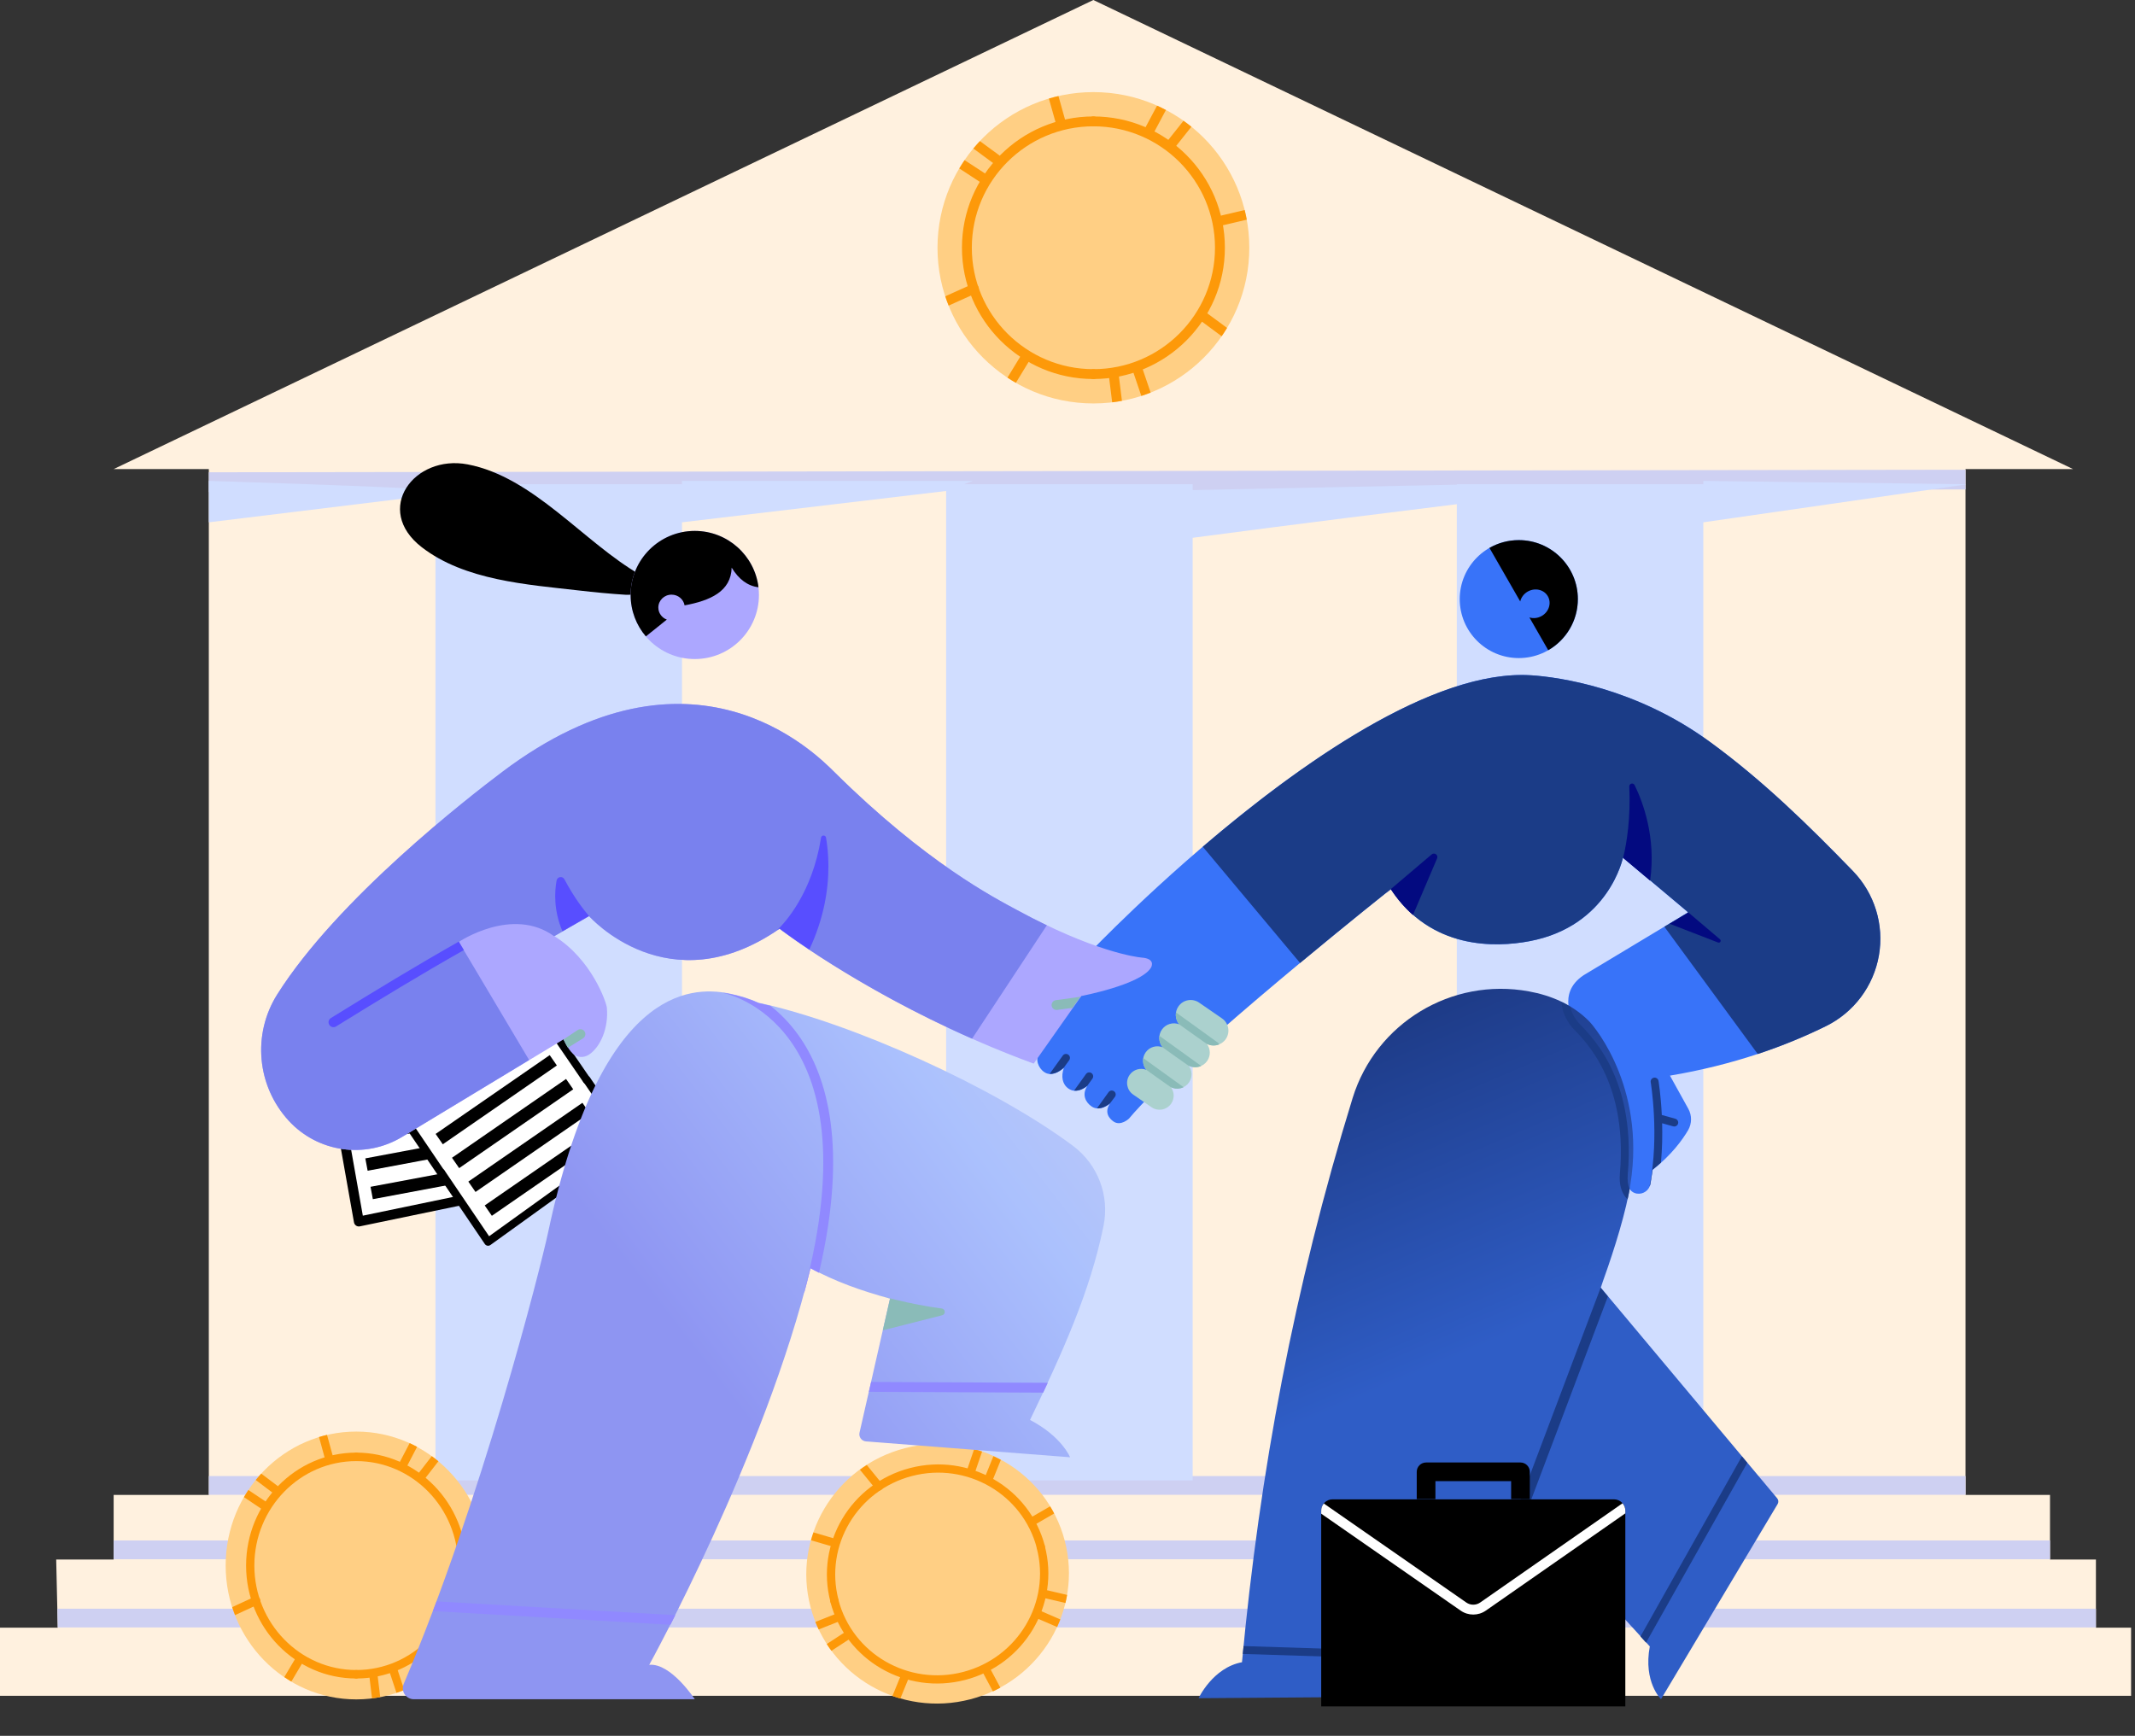 <svg width="305" height="248" viewBox="0 0 305 248" fill="none" xmlns="http://www.w3.org/2000/svg">
<rect x="0" y="0" width="305" height="248" fill="#333333" stroke="none"/>
<path fill-rule="evenodd" clip-rule="evenodd" d="M8.249 232.513L8.028 222.815H16.235V213.579H292.858V222.815H299.417V232.55H304.442V242.286H0V232.55H8.249V232.513ZM29.831 67.02H16.235L156.194 0L296.154 67.02H280.788V213.579H29.831V67.02Z" fill="#FFF1DF"/>
<path fill-rule="evenodd" clip-rule="evenodd" d="M299.418 232.516H8.25L8.189 229.838H299.418V232.516ZM292.859 222.768H16.236V220.091H292.859V222.768ZM280.789 213.564H29.832V210.887H280.789V213.564ZM280.789 69.93L29.832 70.294V67.476L280.789 67.112V69.93Z" fill="#CED0F2"/>
<path fill-rule="evenodd" clip-rule="evenodd" d="M280.783 69.227L243.331 74.624V211.516H208.115V72.037C201.563 72.842 185.428 74.842 170.38 76.834V211.516H135.163V70.148L97.427 74.624V211.516H62.211V70.67L29.826 74.624V68.71C29.826 68.71 53.645 69.433 62.211 69.976V69.186H97.427V68.71H138.973L137.711 69.186H170.38V70.02L208.115 69.248V69.186H243.331V68.71L280.783 69.182V69.227Z" fill="#D0DDFF"/>
<path d="M156.199 57.64C168.5 57.64 178.471 47.683 178.471 35.4C178.471 23.117 168.5 13.159 156.199 13.159C143.899 13.159 133.928 23.117 133.928 35.4C133.928 47.683 143.899 57.64 156.199 57.64Z" fill="#FFCF84"/>
<path fill-rule="evenodd" clip-rule="evenodd" d="M156.2 18.046C165.787 18.046 173.571 25.82 173.571 35.394C173.571 44.968 165.787 52.742 156.2 52.742C155.81 52.742 155.494 53.057 155.494 53.446C155.494 53.835 155.81 54.151 156.2 54.151C166.566 54.151 174.983 45.746 174.983 35.394C174.983 25.042 166.566 16.637 156.2 16.637C155.81 16.637 155.494 16.953 155.494 17.342C155.494 17.731 155.81 18.046 156.2 18.046Z" fill="#FD9909"/>
<path fill-rule="evenodd" clip-rule="evenodd" d="M156.205 52.742C146.617 52.742 138.832 44.968 138.832 35.394C138.832 25.82 146.617 18.046 156.205 18.046C156.595 18.046 156.911 17.731 156.911 17.342C156.911 16.953 156.595 16.637 156.205 16.637C145.838 16.637 137.422 25.042 137.422 35.394C137.422 45.746 145.838 54.151 156.205 54.151C156.595 54.151 156.911 53.835 156.911 53.446C156.911 53.057 156.595 52.742 156.205 52.742Z" fill="#FD9909"/>
<path fill-rule="evenodd" clip-rule="evenodd" d="M158.882 57.482L158.426 53.818C158.378 53.432 158.654 53.08 159.04 53.032C159.427 52.983 159.778 53.258 159.828 53.644L160.278 57.269C159.818 57.354 159.352 57.425 158.882 57.482ZM163.047 56.569L161.785 52.851C161.661 52.483 161.858 52.083 162.228 51.958C162.596 51.833 162.997 52.031 163.121 52.399L164.376 56.093C163.94 56.266 163.497 56.424 163.047 56.569ZM143.924 53.956L145.885 50.734C146.087 50.402 146.522 50.296 146.855 50.498C147.188 50.701 147.294 51.134 147.092 51.467L145.125 54.696C144.715 54.462 144.315 54.214 143.924 53.956ZM174.525 48.038L171.284 45.643C170.972 45.411 170.905 44.97 171.137 44.657C171.368 44.344 171.81 44.279 172.123 44.51L175.293 46.852C175.05 47.256 174.793 47.652 174.525 48.038ZM135.035 42.333L138.843 40.622C139.198 40.462 139.617 40.62 139.776 40.975C139.936 41.33 139.778 41.747 139.422 41.907L135.519 43.661C135.344 43.225 135.181 42.783 135.035 42.333ZM177.812 30.007C177.925 30.461 178.025 30.92 178.11 31.384L174.354 32.269C173.976 32.358 173.595 32.123 173.506 31.745C173.416 31.366 173.652 30.987 174.03 30.897L177.812 30.007ZM137.798 22.877L141.154 25.069C141.479 25.282 141.571 25.719 141.358 26.044C141.145 26.37 140.708 26.461 140.382 26.248L137.04 24.065C137.28 23.661 137.534 23.264 137.798 22.877ZM139.988 20.159L142.717 22.163C143.03 22.393 143.098 22.835 142.867 23.148C142.637 23.461 142.194 23.528 141.88 23.298L139.051 21.219C139.351 20.855 139.665 20.502 139.988 20.159ZM169.074 17.255C169.458 17.527 169.833 17.811 170.199 18.107L167.759 21.179C167.516 21.483 167.071 21.535 166.767 21.293C166.462 21.051 166.411 20.608 166.652 20.303L169.074 17.255ZM165.295 15.096C165.725 15.289 166.148 15.495 166.563 15.713L164.843 18.936C164.66 19.279 164.232 19.409 163.888 19.226C163.545 19.043 163.415 18.616 163.598 18.272L165.295 15.096ZM151.207 13.723L152.2 17.26C152.305 17.635 152.086 18.024 151.711 18.129C151.335 18.234 150.946 18.015 150.841 17.641L149.842 14.082C150.291 13.948 150.745 13.829 151.207 13.723Z" fill="#FD9909"/>
<path fill-rule="evenodd" clip-rule="evenodd" d="M70.455 142.124L75.465 169.449L51.259 174.472L46.336 146.724L70.455 142.124Z" fill="white"/>
<path fill-rule="evenodd" clip-rule="evenodd" d="M47.151 147.331L49.778 162.141C49.846 162.525 49.59 162.89 49.206 162.958C48.823 163.026 48.457 162.77 48.388 162.388L45.64 146.892C45.572 146.512 45.823 146.149 46.202 146.077L70.32 141.477C70.505 141.441 70.696 141.481 70.851 141.587C71.006 141.694 71.113 141.857 71.147 142.041L73.608 155.461C73.677 155.844 73.423 156.212 73.04 156.282C72.657 156.352 72.29 156.098 72.219 155.716L69.887 142.994L47.151 147.331Z" fill="black"/>
<path fill-rule="evenodd" clip-rule="evenodd" d="M74.653 168.95L72.227 155.721C72.158 155.338 72.411 154.971 72.794 154.901C73.177 154.831 73.545 155.084 73.616 155.466L76.165 169.372C76.234 169.748 75.99 170.111 75.614 170.189L51.408 175.212C51.221 175.252 51.027 175.213 50.869 175.106C50.711 174.999 50.604 174.833 50.57 174.646L48.396 162.393C48.329 162.01 48.585 161.644 48.968 161.576C49.352 161.508 49.718 161.763 49.786 162.147L51.833 173.685L74.653 168.95Z" fill="black"/>
<path fill-rule="evenodd" clip-rule="evenodd" d="M72.737 167.676L72.406 165.91L52.933 169.561L53.264 171.328L72.737 167.676ZM71.993 163.614L71.662 161.848L52.188 165.5L52.52 167.266L71.993 163.614ZM71.248 159.553L70.916 157.785L51.444 161.437L51.776 163.205L71.248 159.553ZM70.504 155.492L70.172 153.724L50.699 157.376L51.031 159.143L70.504 155.492ZM69.759 151.43L69.427 149.663L49.954 153.315L50.286 155.082L69.759 151.43ZM69.014 147.369L68.683 145.602L49.209 149.253L49.542 151.02L69.014 147.369Z" fill="black"/>
<path fill-rule="evenodd" clip-rule="evenodd" d="M74.07 140.093L89.784 163.006L69.725 177.449L53.918 154.113L74.07 140.093Z" fill="white"/>
<path fill-rule="evenodd" clip-rule="evenodd" d="M89.011 162.842L83.355 154.594C83.179 154.338 83.245 153.986 83.502 153.811C83.759 153.634 84.111 153.7 84.287 153.957L90.254 162.658C90.427 162.911 90.367 163.256 90.118 163.434L70.058 177.877C69.934 177.967 69.78 178.001 69.63 177.975C69.48 177.948 69.347 177.862 69.261 177.735L62.562 167.846C62.388 167.588 62.455 167.237 62.713 167.062C62.971 166.888 63.322 166.955 63.497 167.213L69.871 176.623L89.011 162.842Z" fill="black"/>
<path fill-rule="evenodd" clip-rule="evenodd" d="M54.691 154.269L63.487 167.255C63.662 167.512 63.594 167.863 63.336 168.037C63.078 168.212 62.727 168.144 62.552 167.887L53.444 154.441C53.272 154.186 53.336 153.838 53.59 153.662L73.742 139.642C73.865 139.556 74.018 139.522 74.166 139.55C74.314 139.576 74.445 139.662 74.53 139.785L84.277 153.998C84.453 154.255 84.387 154.606 84.13 154.783C83.873 154.958 83.522 154.893 83.346 154.636L73.92 140.891L54.691 154.269Z" fill="black"/>
<path fill-rule="evenodd" clip-rule="evenodd" d="M86.562 162.445L85.539 160.966L69.243 172.225L70.266 173.704L86.562 162.445ZM84.225 159.038L83.203 157.56L66.906 168.819L67.93 170.297L84.225 159.038ZM81.889 155.632L80.865 154.153L64.57 165.412L65.594 166.892L81.889 155.632ZM79.553 152.227L78.529 150.747L62.233 162.007L63.257 163.486L79.553 152.227ZM77.216 148.821L76.193 147.342L59.897 158.601L60.92 160.08L77.216 148.821ZM74.88 145.415L73.856 143.936L57.56 155.195L58.584 156.673L74.88 145.415Z" fill="black"/>
<path d="M50.897 242.796C61.202 242.796 69.555 234.23 69.555 223.664C69.555 213.097 61.202 204.531 50.897 204.531C40.592 204.531 32.238 213.097 32.238 223.664C32.238 234.23 40.592 242.796 50.897 242.796Z" fill="#FFCF84"/>
<path fill-rule="evenodd" clip-rule="evenodd" d="M50.901 208.751C58.933 208.751 65.455 215.438 65.455 223.675C65.455 231.911 58.933 238.598 50.901 238.598C50.575 238.598 50.31 238.869 50.31 239.204C50.31 239.538 50.575 239.81 50.901 239.81C59.586 239.81 66.637 232.58 66.637 223.675C66.637 214.769 59.586 207.539 50.901 207.539C50.575 207.539 50.31 207.811 50.31 208.145C50.31 208.48 50.575 208.751 50.901 208.751Z" fill="#FD9909"/>
<path fill-rule="evenodd" clip-rule="evenodd" d="M50.892 238.598C42.859 238.598 36.337 231.911 36.337 223.675C36.337 215.438 42.859 208.751 50.892 208.751C51.218 208.751 51.483 208.48 51.483 208.145C51.483 207.811 51.218 207.539 50.892 207.539C42.206 207.539 35.156 214.769 35.156 223.675C35.156 232.58 42.206 239.81 50.892 239.81C51.218 239.81 51.483 239.538 51.483 239.204C51.483 238.869 51.218 238.598 50.892 238.598Z" fill="#FD9909"/>
<path fill-rule="evenodd" clip-rule="evenodd" d="M53.147 242.644L52.765 239.492C52.725 239.16 52.956 238.857 53.28 238.816C53.604 238.775 53.898 239.011 53.939 239.343L54.316 242.461C53.931 242.535 53.541 242.596 53.147 242.644ZM56.636 241.859L55.579 238.661C55.475 238.344 55.641 238 55.95 237.892C56.259 237.785 56.595 237.955 56.699 238.272L57.75 241.45C57.385 241.598 57.013 241.735 56.636 241.859ZM40.615 239.611L42.258 236.84C42.428 236.554 42.792 236.463 43.071 236.637C43.35 236.811 43.438 237.184 43.269 237.47L41.621 240.248C41.278 240.046 40.943 239.833 40.615 239.611ZM66.253 234.52L63.537 232.46C63.276 232.261 63.22 231.881 63.414 231.612C63.608 231.343 63.978 231.286 64.241 231.485L66.896 233.5C66.693 233.848 66.477 234.188 66.253 234.52ZM33.168 229.613L36.359 228.14C36.656 228.003 37.007 228.139 37.14 228.444C37.274 228.749 37.142 229.108 36.844 229.246L33.573 230.755C33.427 230.38 33.291 229.999 33.168 229.613ZM69.006 219.009C69.101 219.399 69.185 219.795 69.256 220.194L66.11 220.955C65.793 221.032 65.474 220.83 65.399 220.504C65.323 220.179 65.521 219.852 65.838 219.775L69.006 219.009ZM35.483 212.876L38.294 214.761C38.567 214.944 38.644 215.32 38.466 215.6C38.287 215.88 37.921 215.959 37.648 215.776L34.848 213.898C35.049 213.55 35.262 213.209 35.483 212.876ZM37.318 210.537L39.604 212.261C39.867 212.459 39.923 212.839 39.73 213.108C39.537 213.378 39.166 213.436 38.903 213.238L36.533 211.449C36.785 211.137 37.047 210.832 37.318 210.537ZM61.686 208.039C62.007 208.273 62.322 208.518 62.628 208.772L60.584 211.415C60.38 211.677 60.008 211.721 59.753 211.513C59.497 211.305 59.455 210.923 59.657 210.661L61.686 208.039ZM58.52 206.182C58.88 206.348 59.235 206.525 59.582 206.713L58.141 209.485C57.987 209.78 57.629 209.892 57.341 209.735C57.053 209.577 56.945 209.21 57.098 208.914L58.52 206.182ZM46.717 205.001L47.549 208.044C47.637 208.366 47.453 208.701 47.139 208.791C46.824 208.881 46.498 208.693 46.411 208.371L45.574 205.31C45.95 205.195 46.33 205.092 46.717 205.001Z" fill="#FD9909"/>
<path d="M115.784 229.577C118.377 239.481 128.61 245.391 138.64 242.777C148.67 240.164 154.698 230.017 152.105 220.113C149.512 210.209 139.279 204.299 129.249 206.913C119.219 209.526 113.191 219.673 115.784 229.577Z" fill="#FFCF84"/>
<path fill-rule="evenodd" clip-rule="evenodd" d="M148.109 221.19C150.13 228.912 145.423 236.835 137.604 238.873C129.785 240.91 121.795 236.295 119.774 228.574C119.692 228.261 119.367 228.073 119.049 228.156C118.732 228.239 118.541 228.56 118.623 228.874C120.809 237.222 129.447 242.212 137.902 240.009C146.356 237.806 151.445 229.239 149.26 220.891C149.178 220.577 148.853 220.389 148.535 220.472C148.218 220.555 148.027 220.877 148.109 221.19Z" fill="#FD9909"/>
<path fill-rule="evenodd" clip-rule="evenodd" d="M119.785 228.563C117.763 220.841 122.47 212.918 130.289 210.88C138.109 208.843 146.098 213.458 148.12 221.18C148.202 221.493 148.527 221.681 148.844 221.598C149.162 221.515 149.353 221.193 149.271 220.88C147.085 212.53 138.447 207.542 129.992 209.745C121.538 211.948 116.448 220.514 118.634 228.863C118.716 229.177 119.041 229.364 119.358 229.282C119.676 229.199 119.867 228.877 119.785 228.563Z" fill="#FD9909"/>
<path fill-rule="evenodd" clip-rule="evenodd" d="M116.48 231.729L119.377 230.582C119.682 230.461 120.027 230.608 120.148 230.909C120.269 231.21 120.119 231.551 119.814 231.673L116.948 232.807C116.782 232.455 116.625 232.095 116.48 231.729ZM118.103 234.887L120.874 233.08C121.148 232.902 121.517 232.975 121.697 233.247C121.876 233.516 121.799 233.881 121.525 234.06L118.772 235.856C118.539 235.542 118.316 235.219 118.103 234.887ZM116.208 218.935L119.252 219.829C119.566 219.921 119.744 220.248 119.649 220.559C119.554 220.87 119.222 221.048 118.908 220.956L115.856 220.06C115.961 219.68 116.079 219.305 116.208 218.935ZM127.489 242.312L128.762 239.193C128.886 238.892 129.232 238.745 129.536 238.865C129.84 238.984 129.987 239.326 129.864 239.627L128.619 242.678C128.238 242.568 127.861 242.446 127.489 242.312ZM123.826 209.305L126.027 212.007C126.232 212.258 126.191 212.629 125.935 212.833C125.679 213.037 125.304 212.999 125.099 212.746L122.844 209.977C123.163 209.744 123.49 209.519 123.826 209.305ZM142.907 241.12C142.56 241.307 142.206 241.486 141.845 241.653L140.331 238.818C140.179 238.532 140.29 238.176 140.58 238.024C140.87 237.87 141.23 237.979 141.383 238.265L142.907 241.12ZM140.297 207.388L139.214 210.556C139.109 210.864 138.772 211.031 138.461 210.929C138.15 210.826 137.983 210.494 138.089 210.186L139.167 207.031C139.548 207.138 139.925 207.258 140.297 207.388ZM142.979 208.572L141.917 211.196C141.795 211.498 141.449 211.646 141.145 211.526C140.84 211.408 140.692 211.065 140.814 210.764L141.916 208.044C142.276 208.208 142.63 208.385 142.979 208.572ZM151.48 231.371C151.338 231.738 151.185 232.1 151.021 232.457L147.998 231.147C147.698 231.017 147.563 230.67 147.696 230.373C147.829 230.076 148.181 229.94 148.48 230.07L151.48 231.371ZM152.446 227.869C152.38 228.256 152.3 228.641 152.209 229.021L149.216 228.322C148.897 228.248 148.7 227.931 148.777 227.615C148.854 227.3 149.176 227.105 149.495 227.179L152.446 227.869ZM150.599 216.235L147.919 217.787C147.636 217.951 147.272 217.858 147.107 217.578C146.942 217.298 147.038 216.938 147.322 216.774L150.018 215.212C150.222 215.545 150.415 215.886 150.599 216.235Z" fill="#FD9909"/>
<path fill-rule="evenodd" clip-rule="evenodd" d="M91.567 84.996C91.517 84.919 89.597 84.989 89.448 84.98C87.199 84.841 84.953 84.621 82.715 84.364C75.276 83.512 66.4 82.925 60.261 78.188C53.279 72.8 59.162 64.885 66.81 66.349C76.239 68.155 83.382 77.483 91.482 82.135" fill="black"/>
<path d="M99.255 94.159C104.317 94.159 108.421 90.061 108.421 85.006C108.421 79.951 104.317 75.853 99.255 75.853C94.193 75.853 90.089 79.951 90.089 85.006C90.089 90.061 94.193 94.159 99.255 94.159Z" fill="#ACA7FF"/>
<path fill-rule="evenodd" clip-rule="evenodd" d="M95.26 88.524L92.264 90.924C90.908 89.328 90.089 87.262 90.089 85.006C90.089 79.954 94.196 75.853 99.255 75.853C103.94 75.853 107.808 79.37 108.355 83.902C106.823 83.723 105.55 82.778 104.523 81.102C104.436 84.517 101.427 85.82 97.798 86.49C97.646 85.621 96.87 84.958 95.936 84.958C94.894 84.958 94.047 85.784 94.047 86.802C94.047 87.587 94.551 88.258 95.26 88.524Z" fill="black"/>
<path fill-rule="evenodd" clip-rule="evenodd" d="M155.626 136.149C155.626 136.149 194.837 94.831 218.828 96.486C222.672 96.751 233.624 98.239 244.206 105.947C251.84 111.507 258.365 117.913 264.697 124.445C267.795 127.643 269.176 132.127 268.412 136.51C267.648 140.894 264.831 144.648 260.832 146.613C255.073 149.447 247.662 152.154 238.565 153.677C238.565 153.677 240.184 156.599 241.188 158.412C241.713 159.361 241.706 160.512 241.17 161.453C240.342 162.864 238.785 165.012 236.086 167.144C236.086 167.144 235.932 168.147 235.785 169.103C235.716 169.552 235.47 169.955 235.102 170.223C234.734 170.492 234.275 170.602 233.825 170.53C233.138 170.422 232.614 169.858 232.555 169.166C232.521 168.746 232.541 168.302 232.614 167.947C232.614 167.947 234.358 155.952 224.874 146.024C224.874 146.024 222.264 141.938 226.255 139.316L241.172 130.348L231.852 122.52C231.852 122.52 229.855 132.32 218.501 134.468C213.611 135.394 204.385 135.683 198.689 127.019C198.689 127.019 169.064 150.528 161.276 159.823C161.276 159.823 160.091 160.956 159.058 160.222C158.479 159.81 157.714 158.956 158.564 157.663C158.564 157.663 157.169 158.92 155.942 158.081C155.123 157.522 154.492 156.425 155.335 155.137C155.335 155.137 153.91 156.439 152.623 155.519C151.756 154.898 151.556 153.803 151.982 152.554C151.982 152.554 150.475 154.048 149.192 153.181C148.294 152.575 147.861 151.315 148.474 150.399L154.166 142.239L155.626 136.149Z" fill="#3873F9"/>
<path fill-rule="evenodd" clip-rule="evenodd" d="M235.667 169.49C235.663 169.442 235.667 169.394 235.675 169.345C237.084 162.189 235.816 154.62 235.816 154.62C235.766 154.313 235.973 154.022 236.281 153.97C236.587 153.919 236.879 154.126 236.93 154.434C236.93 154.434 237.259 156.404 237.401 159.3L239.332 159.838C239.631 159.923 239.807 160.233 239.723 160.533C239.639 160.833 239.327 161.008 239.027 160.923L237.448 160.482C237.493 162.18 237.465 164.112 237.277 166.109C236.907 166.442 236.512 166.776 236.089 167.11C236.089 167.11 235.935 168.113 235.788 169.068C235.766 169.215 235.725 169.356 235.667 169.49Z" fill="#1B3C87"/>
<path fill-rule="evenodd" clip-rule="evenodd" d="M171.825 120.974C185.389 109.374 204.738 95.514 218.833 96.486C222.677 96.751 233.629 98.239 244.21 105.947C251.845 111.507 258.37 117.913 264.702 124.445C267.8 127.643 269.181 132.127 268.416 136.51C267.653 140.894 264.836 144.648 260.837 146.613C257.996 148.011 254.755 149.378 251.105 150.587L237.764 132.399L241.176 130.348L231.857 122.52C231.857 122.52 229.86 132.32 218.506 134.468C213.616 135.394 204.389 135.683 198.694 127.019C198.694 127.019 192.88 131.631 185.725 137.581L171.825 120.974Z" fill="#1B3C87"/>
<path fill-rule="evenodd" clip-rule="evenodd" d="M156.716 158.336L158.365 156.042C158.545 155.788 158.9 155.731 159.152 155.912C159.405 156.094 159.463 156.447 159.282 156.699C159.282 156.699 158.504 157.733 158.569 157.636C158.569 157.636 157.692 158.428 156.716 158.336ZM153.445 155.811L155.144 153.448C155.325 153.195 155.679 153.138 155.932 153.318C156.184 153.5 156.242 153.852 156.062 154.106L155.336 155.115C155.27 155.174 154.413 155.918 153.445 155.811ZM149.953 153.421L151.825 150.814C152.007 150.562 152.36 150.502 152.613 150.684C152.867 150.866 152.925 151.218 152.743 151.471L151.976 152.539C151.863 152.646 150.939 153.496 149.953 153.421Z" fill="#1B3C87"/>
<path d="M216.971 94.02C221.631 94.02 225.408 90.248 225.408 85.594C225.408 80.941 221.631 77.169 216.971 77.169C212.311 77.169 208.534 80.941 208.534 85.594C208.534 90.248 212.311 94.02 216.971 94.02Z" fill="#3873F9"/>
<path fill-rule="evenodd" clip-rule="evenodd" d="M212.781 78.281C214.014 77.573 215.445 77.169 216.969 77.169C221.626 77.169 225.407 80.944 225.407 85.594C225.407 88.715 223.704 91.442 221.176 92.898L218.488 88.216C219.04 88.385 219.678 88.329 220.242 88.008C221.279 87.419 221.674 86.157 221.125 85.194C220.576 84.23 219.288 83.927 218.251 84.516C217.684 84.839 217.307 85.363 217.174 85.929L212.781 78.281Z" fill="black"/>
<path fill-rule="evenodd" clip-rule="evenodd" d="M241.01 130.252L241.041 130.234C241.041 130.234 243.983 132.732 245.713 134.201C245.815 134.287 245.839 134.432 245.771 134.546C245.703 134.66 245.562 134.709 245.439 134.66L238.529 131.982L241.176 130.391L241.01 130.252ZM197.874 127.717L204.526 122.07C204.7 121.922 204.954 121.913 205.139 122.049C205.322 122.184 205.39 122.428 205.3 122.639L201.851 130.732C200.722 129.738 199.658 128.528 198.694 127.063C198.694 127.063 198.403 127.293 197.874 127.717ZM231.874 122.578C232.41 120.385 232.965 116.806 232.754 112.369C232.744 112.178 232.871 112.007 233.056 111.96C233.241 111.912 233.434 112 233.519 112.172C234.721 114.635 236.607 119.685 235.73 125.819L231.874 122.578Z" fill="#030A80"/>
<path fill-rule="evenodd" clip-rule="evenodd" d="M171.225 242.626C171.225 242.626 173.261 238.256 177.427 237.485C179.949 210.407 184.861 183.993 193.232 156.878C196.546 146.164 207.358 139.618 218.404 141.639C221.591 142.221 224.597 143.496 226.958 145.846C228.005 146.891 235.527 156.1 232.688 170.487C231.787 175.044 229.95 180.406 228.673 183.96C228.673 183.96 250.927 210.535 253.884 214.067C254.077 214.297 254.102 214.625 253.949 214.884C251.823 218.44 237.285 242.769 237.285 242.769C237.285 242.769 234.732 240.311 235.686 235.228L217.094 214.866C217.094 214.866 207.648 237.639 205.944 241.743C205.786 242.125 205.415 242.374 205.002 242.377C200.163 242.414 171.225 242.626 171.225 242.626Z" fill="url(#paint0_linear)"/>
<path fill-rule="evenodd" clip-rule="evenodd" d="M177.652 235.177L208.28 236.152L207.819 237.265L177.543 236.301C177.578 235.926 177.615 235.55 177.652 235.177ZM249.609 209.002L235.152 234.682L234.352 233.805L248.835 208.076L249.609 209.002ZM228.982 183.134C228.876 183.431 228.773 183.72 228.673 183.999L229.7 185.225L218.089 215.993L217.094 214.903L215.958 217.643L228.982 183.134ZM223.064 143.153C223.488 143.357 223.905 143.581 224.31 143.825C224.462 144.485 224.785 145.23 225.399 145.998C226.378 147.221 233.818 153.16 232.537 167.78C232.461 168.651 232.571 169.336 232.812 169.858C232.773 170.077 232.732 170.302 232.686 170.526C232.633 170.802 232.575 171.081 232.513 171.363C232.431 171.281 232.351 171.196 232.274 171.103C231.665 170.373 231.272 169.27 231.412 167.682C232.647 153.595 225.461 147.881 224.519 146.703C223.48 145.406 223.127 144.156 223.064 143.153Z" fill="#1B3C87"/>
<path fill-rule="evenodd" clip-rule="evenodd" d="M115.781 181.171C109.364 207.733 92.749 237.858 92.749 237.858C95.834 237.558 99.259 242.775 99.259 242.775C99.259 242.775 68.108 242.775 59.124 242.775C58.593 242.775 58.098 242.508 57.806 242.066C57.514 241.623 57.464 241.064 57.674 240.578C68.828 214.338 77.235 181.086 78.314 176.017C85.726 141.18 98.567 140.847 104.11 141.931C105.685 142.238 107.109 142.689 108.385 143.269C121.66 146.125 142.122 155.352 153.332 163.745C156.85 166.399 158.53 170.835 157.646 175.149C155.729 184.577 151.765 193.269 147.147 202.87C151.709 205.254 152.869 208.202 152.869 208.202C152.869 208.202 129.304 206.369 123.707 205.935C123.411 205.911 123.139 205.76 122.962 205.521C122.786 205.282 122.722 204.978 122.789 204.688C123.767 200.385 127.145 185.529 127.145 185.529C123.088 184.444 119.247 183.066 115.781 181.171Z" fill="url(#paint1_linear)"/>
<path fill-rule="evenodd" clip-rule="evenodd" d="M62.37 228.794L96.471 230.761C96.231 231.24 95.999 231.697 95.777 232.133L61.852 230.176C62.025 229.717 62.197 229.256 62.37 228.794ZM149.028 198.97L124.127 198.852L124.448 197.444L149.684 197.564C149.468 198.03 149.249 198.499 149.028 198.97ZM103.305 141.837C103.589 141.877 103.858 141.923 104.113 141.974C105.688 142.281 107.111 142.732 108.387 143.313C108.932 143.43 109.488 143.558 110.055 143.696C111.392 144.74 112.786 146.112 114.069 147.907C118.188 153.675 121.191 163.899 117 181.849C116.589 181.644 116.184 181.432 115.783 181.214C115.5 182.388 115.196 183.569 114.876 184.751C114.862 184.658 114.866 184.561 114.891 184.465C119.979 165.291 117.122 154.609 112.92 148.726C108.83 142.999 103.518 141.916 103.518 141.916C103.441 141.901 103.37 141.874 103.305 141.837Z" fill="#9089FF"/>
<path fill-rule="evenodd" clip-rule="evenodd" d="M125.586 185.082V185.075C125.586 185.075 130.069 186.384 134.526 186.948C134.763 186.97 134.951 187.162 134.968 187.4C134.986 187.638 134.831 187.855 134.598 187.913C131.805 188.623 127.742 189.655 126.115 190.068L127.15 185.519C126.625 185.378 126.104 185.233 125.586 185.082Z" fill="#8ABBB8"/>
<path fill-rule="evenodd" clip-rule="evenodd" d="M80.514 148.491C80.514 148.491 81.017 149.769 81.87 150.575C82.352 151.032 83.304 151.236 84.156 150.667C85.769 149.589 86.963 146.89 86.694 143.971C86.624 143.216 84.549 137.086 79.182 133.739L84.156 130.891C84.156 130.891 95.455 143.729 111.36 132.691C111.36 132.691 125.948 143.974 147.67 151.963L154.469 142.303C154.469 142.303 162.861 140.71 164.401 138.289C164.634 137.924 164.905 136.955 163.125 136.815C162.321 136.752 156.146 135.925 145.219 129.982C142.221 128.35 132.347 123.345 119.184 110.292C116.415 107.546 98.835 89.87 71.737 110.292C66.982 113.876 48.238 128.384 39.602 142.075C36.02 147.768 36.687 155.148 41.232 160.108C41.231 160.108 41.231 160.108 41.231 160.108C45.389 164.646 52.177 165.621 57.446 162.436C66.948 156.692 80.514 148.491 80.514 148.491Z" fill="#ACA7FF"/>
<path fill-rule="evenodd" clip-rule="evenodd" d="M80.371 148.6L82.543 147.151C82.874 146.946 83.309 147.046 83.516 147.375C83.723 147.705 83.622 148.139 83.292 148.346L81.137 149.694C80.737 149.078 80.516 148.513 80.516 148.513L80.371 148.6ZM154.415 142.401L154.369 142.469C154.312 142.478 154.283 142.485 154.283 142.485L153.22 143.995C152.022 144.16 151.024 144.289 151.024 144.289C150.637 144.339 150.283 144.065 150.234 143.679C150.184 143.294 150.458 142.941 150.843 142.891C150.843 142.891 152.729 142.649 154.415 142.401Z" fill="#8ABBB8"/>
<path fill-rule="evenodd" clip-rule="evenodd" d="M75.589 151.446L57.447 162.428C52.179 165.617 45.389 164.645 41.23 160.106C41.23 160.106 41.23 160.106 41.231 160.106C36.688 155.146 36.021 147.769 39.6 142.079C48.236 128.388 66.982 113.876 71.738 110.292C98.836 89.87 116.416 107.546 119.185 110.292C132.349 123.345 142.223 128.35 145.22 129.982C146.758 130.818 148.201 131.553 149.548 132.199L138.867 148.401C122.098 140.996 111.362 132.691 111.362 132.691C95.456 143.729 84.157 130.891 84.157 130.891L79.171 133.767C73.185 129.42 65.551 134.57 65.551 134.57L75.589 151.446Z" fill="#7981EE"/>
<path fill-rule="evenodd" clip-rule="evenodd" d="M65.667 134.458C65.588 134.509 65.546 134.536 65.546 134.536L66.263 135.741C60.204 139.171 54.129 142.862 48.01 146.65C47.679 146.854 47.244 146.752 47.039 146.421C46.834 146.092 46.936 145.656 47.267 145.452C53.435 141.633 59.559 137.914 65.667 134.458ZM111.033 132.879C112.145 131.815 116.04 127.595 117.293 119.677C117.319 119.507 117.463 119.379 117.636 119.373C117.809 119.366 117.962 119.483 118.001 119.651C118.352 121.679 118.65 125.153 117.746 129.389C117.328 131.34 116.656 133.454 115.618 135.66C112.86 133.819 111.357 132.656 111.357 132.656C111.25 132.731 111.141 132.805 111.033 132.879ZM80.351 133.049C79.081 130.084 79.221 127.405 79.514 125.796C79.56 125.548 79.758 125.355 80.009 125.315C80.259 125.275 80.508 125.397 80.629 125.62C82.037 128.273 83.385 129.997 84.141 130.863L80.351 133.049Z" fill="#584EFF"/>
<path fill-rule="evenodd" clip-rule="evenodd" d="M168.46 146.349C167.866 145.635 167.792 144.588 168.347 143.787C169.013 142.823 170.338 142.581 171.303 143.248L174.572 145.502C175.535 146.167 175.778 147.491 175.111 148.455C174.504 149.333 173.349 149.61 172.419 149.149C172.936 149.847 172.978 150.822 172.458 151.575C171.862 152.437 170.732 152.712 169.819 152.262C170.328 152.947 170.372 153.908 169.858 154.65C169.274 155.495 168.166 155.766 167.269 155.327C167.772 156.002 167.815 156.949 167.311 157.678C166.677 158.594 165.419 158.824 164.501 158.191L161.884 156.384C160.968 155.752 160.736 154.495 161.37 153.58C161.913 152.796 162.914 152.515 163.766 152.847C163.19 152.158 163.12 151.143 163.655 150.37C164.206 149.572 165.225 149.286 166.092 149.626C165.507 148.924 165.436 147.892 165.98 147.106C166.542 146.294 167.578 146.004 168.46 146.349Z" fill="#ABD1CE"/>
<path fill-rule="evenodd" clip-rule="evenodd" d="M163.327 151.177L169.083 155.33C168.524 155.605 167.854 155.619 167.273 155.334C167.311 155.385 163.739 152.843 163.77 152.854C163.379 152.386 163.221 151.768 163.327 151.177ZM165.636 147.995C165.647 148.002 165.657 148.009 165.667 148.016L171.547 152.258C171.565 152.271 171.582 152.285 171.598 152.3C171.043 152.548 170.39 152.548 169.823 152.269C169.882 152.35 166.025 149.605 166.096 149.633C165.715 149.175 165.551 148.576 165.636 147.995ZM168.002 144.657C168.028 144.669 168.052 144.685 168.076 144.702L173.956 148.944C174.056 149.015 174.125 149.114 174.161 149.223C173.61 149.444 172.977 149.431 172.423 149.156C172.457 149.203 168.447 146.349 168.464 146.356C168.069 145.88 167.903 145.257 168.002 144.657Z" fill="#8ABBB8"/>
<path fill-rule="evenodd" clip-rule="evenodd" d="M232.189 215.835C232.189 214.939 231.462 214.213 230.566 214.213C223.716 214.213 197.215 214.213 190.367 214.213C189.471 214.213 188.744 214.939 188.744 215.835C188.744 222.02 188.744 243.794 188.744 243.794H232.189V215.835Z" fill="black"/>
<path fill-rule="evenodd" clip-rule="evenodd" d="M202.392 214.184V210.281C202.392 209.545 202.99 208.949 203.727 208.949H217.209C217.946 208.949 218.543 209.545 218.543 210.281V214.184H215.876V211.613H205.061V214.184H202.392Z" fill="black"/>
<path fill-rule="evenodd" clip-rule="evenodd" d="M231.789 214.776C232.038 215.061 232.189 215.433 232.189 215.84V216.217L212.264 230.11C211.185 230.863 209.748 230.864 208.667 230.113L188.744 216.263V215.84C188.744 215.447 188.884 215.086 189.116 214.806L209.474 228.956C210.07 229.37 210.861 229.369 211.455 228.955L231.789 214.776Z" fill="white"/>
<defs>
<linearGradient id="paint0_linear" x1="212.715" y1="191.996" x2="161.716" y2="72.82" gradientUnits="userSpaceOnUse">
<stop stop-color="#2F5DC6"/>
<stop offset="1" stop-color="#00011B"/>
</linearGradient>
<linearGradient id="paint1_linear" x1="115.957" y1="214.988" x2="191.823" y2="156.371" gradientUnits="userSpaceOnUse">
<stop stop-color="#8E95F2"/>
<stop offset="0.52" stop-color="#ABC1FD"/>
<stop offset="1" stop-color="#CED0F2"/>
</linearGradient>
</defs>
</svg>
